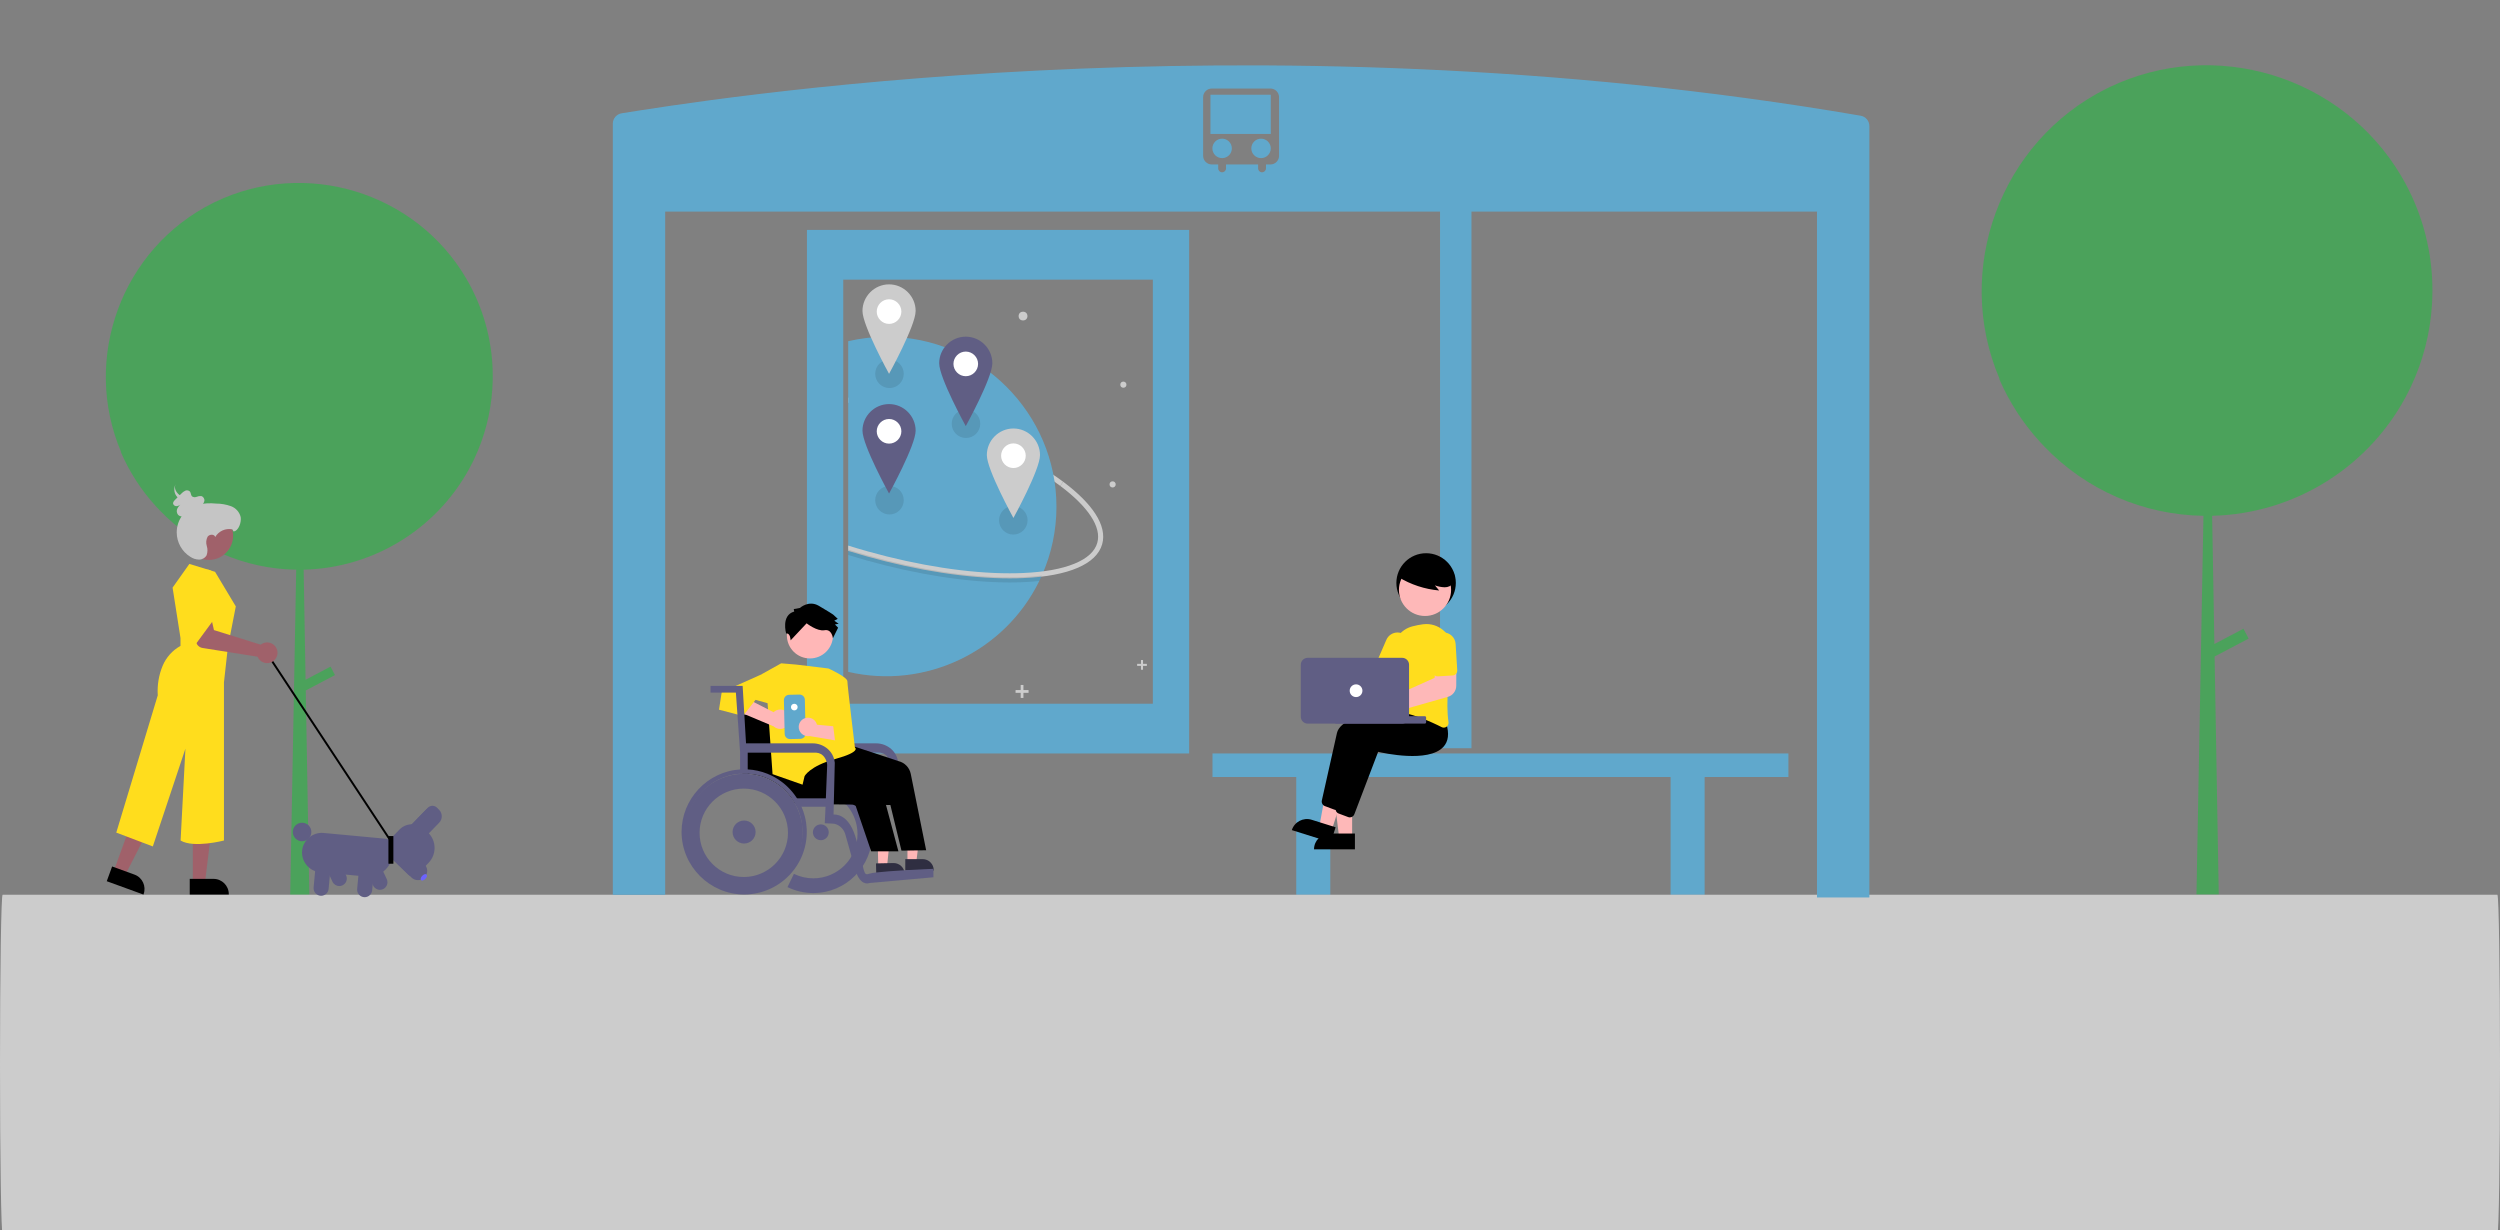 <?xml version="1.0" encoding="UTF-8" standalone="no"?>
<!DOCTYPE svg PUBLIC "-//W3C//DTD SVG 1.1//EN" "http://www.w3.org/Graphics/SVG/1.1/DTD/svg11.dtd">
<svg width="100%" height="100%" viewBox="0 0 955 470" version="1.1" xmlns="http://www.w3.org/2000/svg" xmlns:xlink="http://www.w3.org/1999/xlink" xml:space="preserve" xmlns:serif="http://www.serif.com/" style="fill-rule:evenodd;clip-rule:evenodd;stroke-linejoin:round;stroke-miterlimit:2;">
    <rect x="0" y="0" width="955" height="470" fill="#808080" stroke="none"/>
    <g transform="matrix(1,0,0,1,36.05,-1)">
        <g transform="matrix(0.444,0,0,0.444,41.143,-22.887)">
            <path d="M606.676,407.649C589.479,402.829 572.433,398.903 555.895,395.881L555.895,400.325C572.051,403.303 588.696,407.15 605.496,411.859C658.981,426.85 707.378,448.697 738.278,471.798L740.896,468.296C709.581,444.885 660.659,422.78 606.676,407.649Z" style="fill:rgb(204,204,204);fill-rule:nonzero;"/>
        </g>
        <g transform="matrix(0.444,0,0,0.444,41.143,-22.887)">
            <path d="M735.07,489.591C735.022,409.461 669.072,343.552 588.942,343.552C577.818,343.552 566.731,344.822 555.895,347.337L555.895,631.834C621.991,647.22 690.526,614.628 720.305,553.648C721.059,552.111 721.783,550.561 722.479,548.996C730.807,530.301 735.098,510.057 735.071,489.591L735.07,489.591Z" style="fill:rgb(96,168,204);fill-rule:nonzero;"/>
        </g>
        <g transform="matrix(0.444,0,0,0.444,146.764,59.983)">
            <circle cx="355.204" cy="129.05" r="1.673" style="fill:rgb(242,242,242);"/>
        </g>
        <g transform="matrix(0.444,0,0,0.444,146.764,59.983)">
            <circle cx="468.435" cy="139.091" r="3.79" style="fill:rgb(204,204,204);"/>
        </g>
        <g transform="matrix(0.444,0,0,0.444,146.764,59.983)">
            <circle cx="554.742" cy="198.111" r="2.64" style="fill:rgb(204,204,204);"/>
        </g>
        <g transform="matrix(0.444,0,0,0.444,146.764,59.983)">
            <circle cx="545.501" cy="283.919" r="2.64" style="fill:rgb(204,204,204);"/>
        </g>
        <g transform="matrix(0.444,0,0,0.444,146.764,59.983)">
            <path d="M473.192,460.867L468.78,460.867L468.78,456.458L466.415,456.458L466.415,460.867L462.006,460.867L462.006,463.233L466.415,463.233L466.415,467.643L468.78,467.643L468.78,463.233L473.192,463.233L473.192,460.867Z" style="fill:rgb(204,204,204);fill-rule:nonzero;"/>
        </g>
        <g transform="matrix(0.444,0,0,0.444,146.764,59.983)">
            <path d="M574.971,438.296L571.675,438.296L571.675,435L569.904,435L569.904,438.296L566.608,438.296L566.608,440.066L569.904,440.066L569.904,443.362L571.675,443.362L571.675,440.066L574.971,440.066L574.971,438.296Z" style="fill:rgb(204,204,204);fill-rule:nonzero;"/>
        </g>
        <g transform="matrix(0.444,0,0,0.444,146.764,59.983)">
            <circle cx="353.531" cy="188.744" r="12.271" style="fill-opacity:0.1;"/>
        </g>
        <g transform="matrix(0.444,0,0,0.444,146.764,59.983)">
            <circle cx="353.531" cy="297.513" r="12.271" style="fill-opacity:0.1;"/>
        </g>
        <g transform="matrix(0.444,0,0,0.444,146.764,59.983)">
            <circle cx="419.35" cy="231.694" r="12.271" style="fill-opacity:0.1;"/>
        </g>
        <g transform="matrix(0.444,0,0,0.444,146.764,59.983)">
            <circle cx="460.069" cy="314.804" r="12.271" style="fill-opacity:0.1;"/>
        </g>
        <g transform="matrix(0.444,0,0,0.444,41.143,-22.887)">
            <path d="M768.461,495.737C762.699,486.895 753.425,477.662 740.896,468.296L738.278,471.798C762.625,489.999 773.966,507.397 770.213,520.787C768.123,528.244 761.498,534.301 750.522,538.789C739.518,543.288 724.752,545.981 706.632,546.793C702.783,546.966 698.832,547.052 694.782,547.052C659.329,547.051 616.582,540.487 572.877,528.237C567.146,526.631 561.486,524.95 555.895,523.196L555.895,527.775C561.102,529.392 566.369,530.95 571.697,532.447C615.784,544.804 658.944,551.424 694.803,551.423C698.909,551.423 702.924,551.336 706.828,551.161C745.628,549.422 769.634,539.054 774.423,521.967C776.645,514.041 774.639,505.216 768.461,495.737Z" style="fill:rgb(204,204,204);fill-rule:nonzero;"/>
        </g>
        <g transform="matrix(0.444,0,0,0.444,41.143,-22.887)">
            <path d="M706.634,550.29C702.785,550.462 698.834,550.548 694.781,550.548C659.331,550.548 616.58,543.985 572.876,531.734C567.145,530.128 561.485,528.448 555.895,526.694L555.895,531.273C561.101,532.89 566.368,534.448 571.695,535.945C615.784,548.3 658.942,554.92 694.803,554.92C698.908,554.92 702.926,554.832 706.831,554.657C711.547,554.448 716.038,554.111 720.305,553.648C721.059,552.111 721.784,550.561 722.479,548.996C717.521,549.605 712.239,550.036 706.634,550.29Z" style="fill-opacity:0.1;fill-rule:nonzero;"/>
        </g>
        <g transform="matrix(0.444,0,0,0.444,146.764,59.983)">
            <circle cx="419.301" cy="180.5" r="16" style="fill:white;"/>
        </g>
        <g transform="matrix(0.444,0,0,0.444,41.143,-22.887)">
            <path d="M657.049,343.45C644.503,343.45 634.179,353.774 634.179,366.32C634.179,378.95 657.049,420.425 657.049,420.425C657.049,420.425 679.918,378.95 679.918,366.32C679.918,353.774 669.594,343.45 657.049,343.45ZM657.049,377.475C651.235,377.475 646.451,372.691 646.451,366.877C646.451,361.064 651.235,356.279 657.049,356.279C662.862,356.279 667.647,361.064 667.647,366.877C667.647,372.691 662.862,377.475 657.049,377.475Z" style="fill:rgb(96,94,132);fill-rule:nonzero;"/>
        </g>
        <g transform="matrix(0.444,0,0,0.444,146.764,59.983)">
            <circle cx="353.301" cy="238.5" r="16" style="fill:white;"/>
        </g>
        <g transform="matrix(0.444,0,0,0.444,41.143,-22.887)">
            <path d="M591.049,401.45C578.503,401.45 568.179,411.774 568.179,424.32C568.179,436.95 591.049,478.425 591.049,478.425C591.049,478.425 613.918,436.95 613.918,424.32C613.918,411.774 603.594,401.45 591.049,401.45ZM591.049,435.475C585.235,435.475 580.451,430.691 580.451,424.877C580.451,419.064 585.235,414.279 591.049,414.279C596.862,414.279 601.647,419.064 601.647,424.877C601.647,430.691 596.862,435.475 591.049,435.475Z" style="fill:rgb(96,94,132);fill-rule:nonzero;"/>
        </g>
        <g transform="matrix(0.444,0,0,0.444,146.764,59.983)">
            <circle cx="353.301" cy="135.5" r="16" style="fill:white;"/>
        </g>
        <g transform="matrix(0.444,0,0,0.444,41.143,-22.887)">
            <path d="M591.049,298.45C578.503,298.45 568.179,308.774 568.179,321.32C568.179,333.95 591.049,375.425 591.049,375.425C591.049,375.425 613.918,333.95 613.918,321.32C613.918,308.774 603.594,298.45 591.049,298.45ZM591.049,332.475C585.235,332.475 580.451,327.691 580.451,321.877C580.451,316.064 585.235,311.279 591.049,311.279C596.862,311.279 601.647,316.064 601.647,321.877C601.647,327.691 596.862,332.475 591.049,332.475Z" style="fill:rgb(204,204,204);fill-rule:nonzero;"/>
        </g>
        <g transform="matrix(0.444,0,0,0.444,146.764,59.983)">
            <circle cx="460.301" cy="259.5" r="16" style="fill:white;"/>
        </g>
        <g transform="matrix(0.444,0,0,0.444,41.143,-22.887)">
            <path d="M698.049,422.45C685.503,422.45 675.179,432.774 675.179,445.32C675.179,457.95 698.049,499.425 698.049,499.425C698.049,499.425 720.918,457.95 720.918,445.32C720.918,432.774 710.594,422.45 698.049,422.45ZM698.049,456.475C692.235,456.475 687.451,451.691 687.451,445.877C687.451,440.064 692.235,435.279 698.049,435.279C703.862,435.279 708.647,440.064 708.647,445.877C708.647,451.691 703.862,456.475 698.049,456.475Z" style="fill:rgb(204,204,204);fill-rule:nonzero;"/>
        </g>
    </g>
    <g transform="matrix(1,0,0,1,-122.5,-213.206)">
        <path d="M310.73,356.919C310.73,358.545 310.678,360.165 310.574,361.765C309.978,371.013 307.641,380.066 303.686,388.446C303.653,388.518 303.621,388.59 303.588,388.654C303.406,389.045 303.218,389.429 303.022,389.812C290.806,414.36 265.909,430.184 238.497,430.823L239.232,472.869L248.761,467.847L250.466,471.087L239.304,476.96L240.598,551.125L240.664,555.028L233.359,555.028L233.43,551.125L235.648,430.83C215.938,430.549 197.143,422.372 183.501,408.142C183.033,407.661 182.578,407.167 182.123,406.672C182.103,406.653 182.09,406.633 182.077,406.62C176.445,400.482 171.891,393.435 168.606,385.78C168.678,385.864 168.756,385.936 168.827,386.02C153.502,350.193 168.996,308.086 203.887,290.736C204.14,290.612 204.407,290.488 204.661,290.358C239.141,273.751 281.105,286.492 300.531,319.466C300.98,320.22 301.416,320.995 301.832,321.769C307.685,332.558 310.745,344.644 310.73,356.919Z" style="fill:rgb(75,162,91);fill-rule:nonzero;"/>
    </g>
    <g transform="matrix(1.165,0,0,1.165,567.188,-304.875)">
        <path d="M310.73,356.919C310.73,358.545 310.678,360.165 310.574,361.765C309.978,371.013 307.641,380.066 303.686,388.446C303.653,388.518 303.621,388.59 303.588,388.654C303.406,389.045 303.218,389.429 303.022,389.812C290.806,414.36 265.909,430.184 238.497,430.823L239.232,472.869L248.761,467.847L250.466,471.087L239.304,476.96L240.598,551.125L240.664,555.028L233.359,555.028L233.43,551.125L235.648,430.83C215.938,430.549 197.143,422.372 183.501,408.142C183.033,407.661 182.578,407.167 182.123,406.672C182.103,406.653 182.09,406.633 182.077,406.62C176.445,400.482 171.891,393.435 168.606,385.78C168.678,385.864 168.756,385.936 168.827,386.02C153.502,350.193 168.996,308.086 203.887,290.736C204.14,290.612 204.407,290.488 204.661,290.358C239.141,273.751 281.105,286.492 300.531,319.466C300.98,320.22 301.416,320.995 301.832,321.769C307.685,332.558 310.745,344.644 310.73,356.919Z" style="fill:rgb(75,162,91);fill-rule:nonzero;"/>
    </g>
    <g transform="matrix(1,0,0,1,19.073,0)">
        <path d="M444.098,287.822L444.098,296.822L476.098,296.822L476.098,341.822L489.098,341.822L489.098,296.822L619.098,296.822L619.098,341.822L632.098,341.822L632.098,296.822L664.098,296.822L664.098,287.822L444.098,287.822Z" style="fill:rgb(96,168,204);fill-rule:nonzero;"/>
    </g>
    <g transform="matrix(1,0,0,1,34.154,-9)">
        <path d="M420.098,96.822L274.098,96.822L274.098,296.822L420.098,296.822L420.098,96.822ZM406.228,115.822L287.968,115.822L287.968,277.822L406.228,277.822L406.228,115.822Z" style="fill:rgb(96,168,204);"/>
    </g>
    <g transform="matrix(1,0,0,1,0,-2)">
        <rect x="550.098" y="80.822" width="12" height="207" style="fill:rgb(96,168,204);"/>
    </g>
    <g transform="matrix(1,0,0,64.883,-122.5,-35670.1)">
        <path d="M1076.5,557.028L123.5,557.028C122.951,557.028 122.5,556.576 122.5,556.028C122.5,555.479 122.951,555.028 123.5,555.028L1076.5,555.028C1077.05,555.028 1077.5,555.479 1077.5,556.028C1077.5,556.576 1077.05,557.028 1076.5,557.028Z" style="fill:rgb(204,204,204);fill-rule:nonzero;"/>
    </g>
    <g transform="matrix(-0.355,0,0,0.355,585.951,137.625)">
        <path d="M674.09,540.015L664.596,540.014L660.08,503.396L674.091,503.397L674.09,540.015Z" style="fill:rgb(255,183,183);fill-rule:nonzero;"/>
    </g>
    <g transform="matrix(-0.355,0,0,0.355,621.481,79.887)">
        <path d="M774.089,699.42L764.219,699.41L757.819,699.41C757.817,699.41 757.816,699.41 757.814,699.41C751.278,699.41 745.899,704.789 745.899,711.325L745.899,711.72L776.509,711.72L776.509,699.42L774.089,699.42Z" style="fill:rgb(47,46,65);fill-rule:nonzero;"/>
    </g>
    <g transform="matrix(-0.355,0,0,0.355,585.951,137.625)">
        <path d="M705.525,544.579L696.033,544.384L692.266,507.682L706.275,507.969L705.525,544.579Z" style="fill:rgb(255,183,183);fill-rule:nonzero;"/>
    </g>
    <g transform="matrix(-0.355,0,0,0.355,621.481,79.887)">
        <path d="M805.589,703.98L795.709,703.78L789.319,703.65C789.23,703.648 789.141,703.647 789.052,703.647C782.614,703.647 777.285,708.873 777.159,715.31L777.149,715.7L807.759,716.33L807.809,713.8L808.009,704.03L805.589,703.98Z" style="fill:rgb(47,46,65);fill-rule:nonzero;"/>
    </g>
    <g transform="matrix(0.835,-0.551,0.551,0.835,-356.086,5.842)">
        <rect x="247.589" y="455.459" width="0.755" height="86.067"/>
    </g>
    <g transform="matrix(1,0,0,1,0,2)">
        <path d="M73.66,335.241L78.286,335.241L80.487,317.396L73.659,317.396L73.66,335.241Z" style="fill:rgb(160,97,106);fill-rule:nonzero;"/>
    </g>
    <g transform="matrix(1.02,0,0,1.02,4.784,-1.771)">
        <path d="M290.225,333.962C293.238,335.432 296.547,336.196 299.9,336.196C312.082,336.196 321.973,326.306 321.973,314.124C321.973,306.65 318.19,299.683 311.922,295.613L308.916,300.241C313.618,303.294 316.454,308.518 316.454,314.124C316.454,323.26 309.037,330.678 299.9,330.678C297.386,330.678 294.904,330.105 292.643,329.003L290.225,333.962Z" style="fill:rgb(96,94,132);"/>
    </g>
    <g transform="matrix(1,0,0,1,-122.5,-213.206)">
        <path d="M194.98,548.936L204.091,548.936C207.276,548.936 209.897,551.557 209.898,554.742L209.898,554.931L194.98,554.931L194.98,548.936Z" style="fill-rule:nonzero;"/>
    </g>
    <g transform="matrix(1,0,0,1,0,2)">
        <path d="M43.424,330.813L47.772,332.395L55.943,316.38L49.527,314.044L43.424,330.813Z" style="fill:rgb(160,97,106);fill-rule:nonzero;"/>
    </g>
    <g transform="matrix(1,0,0,1,-122.5,-213.206)">
        <path d="M165.332,544.196L173.893,547.312L173.894,547.312C176.887,548.402 178.453,551.761 177.364,554.754L177.299,554.931L163.282,549.829L165.332,544.196Z" style="fill-rule:nonzero;"/>
    </g>
    <g transform="matrix(1,0,0,1,-122.5,-213.206)">
        <path d="M194.841,428.621L204.652,431.64L212.577,444.848L209.558,460.32L208.049,473.905L208.049,534.282C208.049,534.282 196.437,537.301 191.488,534.282L193.332,499.188L180.879,536.546L166.916,531.263L182.766,478.81C182.511,474.932 183.16,471.046 184.662,467.461C186.021,464.269 188.41,461.622 191.445,459.942L191.445,456.923L188.426,437.678L194.841,428.621Z" style="fill:rgb(255,221,29);fill-rule:nonzero;"/>
    </g>
    <g transform="matrix(1,0,0,1,0,2)">
        <circle cx="79.778" cy="202.623" r="9.268" style="fill:rgb(160,97,106);"/>
    </g>
    <g transform="matrix(1,0,0,1,-122.5,-213.206)">
        <path d="M211.225,415.413C208.66,414.901 206.036,416.082 204.717,418.341C204.399,417.168 202.507,417.229 201.807,418.222C201.236,419.309 201.122,420.58 201.489,421.751C201.857,422.918 201.834,424.173 201.422,425.325C200.824,426.354 199.716,426.984 198.526,426.972C197.353,426.944 196.212,426.581 195.238,425.926C191.99,423.927 190.006,420.377 190.006,416.564C190.006,411.679 193.263,407.352 197.958,406.001C200.285,405.463 202.686,405.32 205.06,405.576C207,405.579 208.925,405.916 210.75,406.572C212.596,407.257 213.984,408.82 214.445,410.734C214.774,412.641 213.658,416.057 211.73,416.225" style="fill:rgb(197,197,197);fill-rule:nonzero;"/>
    </g>
    <g transform="matrix(1,0,0,1,-122.5,-213.206)">
        <path d="M196.616,407.304C197.457,407.164 198.272,406.903 199.038,406.529C199.803,406.152 200.362,405.452 200.562,404.623C200.722,403.78 200.211,402.943 199.388,402.7C198.777,402.649 198.163,402.751 197.601,402.996C197.033,403.239 196.378,403.175 195.867,402.828C195.368,402.36 195.488,401.515 195.061,400.984C194.594,400.513 193.879,400.381 193.274,400.653C192.682,400.928 192.154,401.323 191.723,401.813L189.439,404.075C188.995,404.515 188.514,405.062 188.627,405.662C188.842,406.298 189.506,406.677 190.163,406.538C190.808,406.389 191.408,406.083 191.908,405.648C191.192,406.094 190.615,406.733 190.243,407.49C189.881,408.25 189.976,409.152 190.489,409.82C191.304,410.76 192.851,410.631 194.038,410.162C195.607,409.541 196.965,408.484 197.953,407.115" style="fill:rgb(197,197,197);fill-rule:nonzero;"/>
    </g>
    <g transform="matrix(1,0,0,1,-122.5,-213.206)">
        <path d="M196.635,404.56C194.623,404.197 192.711,403.411 191.024,402.254C189.571,401.112 188.848,399.436 189.672,398.028C188.824,399.485 188.908,401.312 189.888,402.685C191.14,404.298 192.942,405.397 194.949,405.774C195.372,405.906 195.826,405.904 196.249,405.771C196.626,405.603 196.638,405.109 196.199,405.045" style="fill:rgb(197,197,197);fill-rule:nonzero;"/>
    </g>
    <g transform="matrix(1,0,0,1,-122.5,-213.206)">
        <path d="M222.61,459.12C222.429,459.224 222.257,459.342 222.094,459.474L204.229,453.901L203.224,449.467L196.334,450.108L197.35,458.131C197.518,459.458 198.55,460.523 199.871,460.733L220.898,464.076C221.508,465.558 222.959,466.529 224.561,466.529C226.734,466.529 228.522,464.741 228.522,462.568C228.522,460.395 226.734,458.607 224.561,458.607C223.877,458.607 223.205,458.784 222.61,459.12L222.61,459.12Z" style="fill:rgb(160,97,106);fill-rule:nonzero;"/>
    </g>
    <g transform="matrix(1,0,0,1,-122.5,-213.206)">
        <path d="M195.596,435.037C195.596,435.037 197.21,430.424 202.063,430.844C206.917,431.263 204.275,449.754 204.275,449.754L194.841,462.584L195.596,435.037Z" style="fill:rgb(255,221,29);fill-rule:nonzero;"/>
    </g>
    <g transform="matrix(1,0,0,1,-122.5,-213.206)">
        <path d="M249.504,550.019L246.129,542.798L251.344,540.362L254.719,547.582L254.719,547.582C254.897,547.964 254.989,548.38 254.989,548.801C254.989,550.38 253.69,551.679 252.111,551.679C250.995,551.679 249.976,551.03 249.504,550.019L249.504,550.019Z" style="fill:rgb(96,94,132);fill-rule:nonzero;"/>
    </g>
    <g transform="matrix(1,0,0,1,0,2)">
        <circle cx="115.393" cy="315.819" r="3.542" style="fill:rgb(96,94,132);"/>
    </g>
    <g transform="matrix(1,0,0,1,-122.5,-213.206)">
        <path d="M265.022,551.462L261.648,544.241L266.863,541.804L270.237,549.025C270.415,549.406 270.508,549.822 270.508,550.243C270.508,551.822 269.208,553.122 267.63,553.122C266.514,553.122 265.494,552.473 265.022,551.462L265.022,551.462Z" style="fill:rgb(96,94,132);fill-rule:nonzero;"/>
    </g>
    <g transform="matrix(1,0,0,1,-122.5,-213.206)">
        <path d="M237.903,538.193C238.29,534.084 241.984,531.018 246.095,531.395L269.821,533.601C271.558,533.765 272.854,535.326 272.694,537.063L272.443,539.763C271.973,544.765 267.476,548.497 262.473,548.038L244.701,546.385C240.592,545.999 237.525,542.304 237.903,538.193Z" style="fill:rgb(96,94,132);fill-rule:nonzero;"/>
    </g>
    <g transform="matrix(1,0,0,1,-122.5,-211.206)">
        <path d="M242.302,550.24L243.039,542.304L248.771,542.837L248.033,550.773C247.895,552.245 246.645,553.383 245.168,553.383C243.589,553.383 242.289,552.084 242.289,550.505C242.289,550.417 242.293,550.328 242.302,550.24L242.302,550.24Z" style="fill:rgb(96,94,132);fill-rule:nonzero;"/>
    </g>
    <g transform="matrix(1,0,0,1,-122.5,-212.206)">
        <path d="M258.933,551.787L259.671,543.851L265.402,544.384L264.664,552.32C264.528,553.792 263.277,554.931 261.799,554.931C260.22,554.931 258.921,553.632 258.921,552.053C258.921,551.964 258.925,551.875 258.933,551.787L258.933,551.787Z" style="fill:rgb(96,94,132);fill-rule:nonzero;"/>
    </g>
    <g transform="matrix(1,0,0,1,-122.5,-213.206)">
        <path d="M285.171,522.557C285.838,521.868 286.757,521.479 287.716,521.479C289.659,521.479 291.258,523.078 291.258,525.021C291.258,525.94 290.9,526.825 290.261,527.485L283.792,534.165L278.702,529.236L285.171,522.557Z" style="fill:rgb(96,94,132);fill-rule:nonzero;"/>
    </g>
    <g transform="matrix(1,0,0,1,-122.5,-213.206)">
        <path d="M269.883,535.479L275.066,530.127C277.671,527.443 282.022,527.373 284.713,529.973L286.056,531.273C289.256,534.38 289.339,539.567 286.24,542.775L281.97,547.184C280.995,548.189 279.366,548.215 278.359,547.242L269.941,539.09C268.936,538.115 268.91,536.486 269.883,535.479Z" style="fill:rgb(96,94,132);fill-rule:nonzero;"/>
    </g>
    <g transform="matrix(1,0,0,1,-122.5,-213.206)">
        <path d="M285.941,521.761C286.4,521.286 287.033,521.018 287.693,521.018C289.029,521.018 290.128,522.117 290.128,523.453C290.128,524.087 289.881,524.695 289.44,525.15L282.201,532.625L278.702,529.236L285.941,521.761Z" style="fill:rgb(96,94,132);fill-rule:nonzero;"/>
    </g>
    <g transform="matrix(1,0,0,1,-122.5,-213.206)">
        <path d="M275.392,534.4L284.616,543.333C285.307,544 285.697,544.92 285.697,545.881C285.697,547.824 284.098,549.423 282.155,549.423C281.234,549.423 280.348,549.064 279.687,548.422L270.463,539.489L275.392,534.4Z" style="fill:rgb(96,94,132);fill-rule:nonzero;"/>
    </g>
    <g transform="matrix(-0.355,0,0,0.355,621.481,79.887)">
        <path d="M954.259,543.94L954.239,544.43L952.019,602.8L951.839,607.44C951.189,607.42 950.539,607.41 949.879,607.41C948.599,607.41 947.329,607.45 946.069,607.53C939.892,607.888 933.804,609.172 928.009,611.34C926.509,611.9 925.029,612.52 923.589,613.19C921.325,614.242 919.128,615.43 917.009,616.75C915.629,617.59 914.279,618.49 912.979,619.44C907.445,623.481 902.606,628.396 898.649,633.99C897.262,635.937 895.997,637.968 894.859,640.07L889.569,640.12L853.449,640.52L832.479,640.76L832.469,640.76L817.689,640.92L812.529,640.98L812.159,640.98L807.449,641.03L797.279,641.15L792.549,641.2L785.989,641.27L790.079,602.61L825.749,604.58L832.069,604.93L833.729,605.02L849.289,605.88L852.629,606.06L860.889,606.52L863.659,606.67L877.089,607.41L877.299,605.92L877.699,603.04L877.939,601.31L879.229,592L879.639,589.08L880.219,584.89L880.219,584.86L880.269,584.48L881.609,574.84L882.699,567.05L883.709,559.8L883.709,559.77L885.319,548.12L885.589,546.21L888.769,546.1L901.129,545.7L906.589,545.52L923.759,544.95L947.709,544.16L947.719,544.16L949.699,544.09L950.169,544.07L950.179,544.07L954.259,543.94Z" style="fill-rule:nonzero;"/>
    </g>
    <g transform="matrix(0.696,-0.718,0.718,0.696,-429.625,157.956)">
        <ellipse cx="284.502" cy="548.065" rx="1.494" ry="0.83" style="fill:rgb(108,99,255);"/>
    </g>
    <g transform="matrix(-1,7.65714e-16,-7.65714e-16,-1,421.145,862.528)">
        <rect x="270.879" y="532.584" width="1.887" height="10.566"/>
    </g>
    <circle id="b5f5a243-7ec0-4aa5-af63-619d7183123d" cx="544.771" cy="222.683" r="11.354"/>
    <g id="bfd056de-2da6-442b-8559-76946851dcfc-2764" transform="matrix(1,0,0,1,-122.5,-215.206)">
        <path d="M639.015,535.036L634.043,535.036L631.677,515.861L639.015,515.861L639.015,535.036Z" style="fill:rgb(254,184,184);fill-rule:nonzero;"/>
    </g>
    <g id="ec5c89d6-7456-480f-bdf1-a0bad78c9eb7-2765" transform="matrix(1,0,0,1,-122.5,-215.206)">
        <path d="M630.493,533.615L640.081,533.615L640.081,539.652L624.456,539.652C624.456,539.652 624.456,539.652 624.456,539.652C624.456,536.34 627.181,533.615 630.493,533.615C630.493,533.615 630.493,533.615 630.493,533.615L630.493,533.615Z" style="fill-rule:nonzero;"/>
    </g>
    <g id="bf4e7101-939b-44b8-bb7c-85bfb7314e2a-2766" transform="matrix(1,0,0,1,-122.5,-215.206)">
        <path d="M631.255,532.261L626.512,530.773L629.996,511.768L636.996,513.965L631.255,532.261Z" style="fill:rgb(254,184,184);fill-rule:nonzero;"/>
    </g>
    <g id="a770a97b-ffd0-44b1-a0da-0204f7c14580-2767" transform="matrix(1,0,0,1,-122.5,-215.206)">
        <path d="M623.546,528.355L632.694,531.226L630.886,536.986L615.979,532.307C616.97,529.147 620.386,527.363 623.546,528.355L623.546,528.355Z" style="fill-rule:nonzero;"/>
    </g>
    <g id="e2b228a4-f91e-4cea-a5f0-96b2874a5489-2768" transform="matrix(1,0,0,1,-122.5,-215.206)">
        <path d="M632.872,524.61C632.655,524.609 632.44,524.57 632.236,524.494L628.578,523.123C627.733,522.803 627.244,521.903 627.436,521.021C628.357,516.88 631.496,502.785 633.214,495.224C635.252,486.256 664.982,484.59 666.247,484.523L666.351,484.518L669.695,488.719C670.904,492.603 670.521,495.633 668.557,497.725C662.826,503.826 645.716,500.04 643.676,499.561L634.582,523.435C634.311,524.141 633.629,524.609 632.873,524.61L632.872,524.61Z" style="fill-rule:nonzero;"/>
    </g>
    <g id="b6a8a1b6-6fdc-4273-8109-8d865cbf60a0-2769" transform="matrix(1,0,0,1,-122.5,-215.206)">
        <path d="M638.144,527.448C637.927,527.448 637.711,527.409 637.508,527.333L633.85,525.961C633.005,525.641 632.517,524.742 632.709,523.859C633.63,519.719 636.768,505.623 638.487,498.063C640.525,489.095 670.255,487.428 671.52,487.362L671.624,487.356L674.967,491.559C676.175,495.443 675.792,498.473 673.829,500.564C668.098,506.664 650.987,502.88 648.947,502.4L639.852,526.273C639.581,526.979 638.9,527.448 638.144,527.448L638.144,527.448Z" style="fill-rule:nonzero;"/>
    </g>
    <g id="abb1d62d-bd50-4509-bcd3-a2fd135bcb14-2770" transform="matrix(1,0,0,1,-122.5,-215.206)">
        <path d="M627.562,469.046C627.697,469.226 627.816,469.416 627.921,469.615L647.921,471.722L650.8,467.774L657.325,471.34L651.671,480.919L627.142,474.665C626.348,475.44 625.281,475.874 624.171,475.874C621.836,475.874 619.915,473.952 619.915,471.617C619.915,469.282 621.836,467.361 624.171,467.361C625.502,467.361 626.759,467.985 627.563,469.046L627.562,469.046Z" style="fill:rgb(254,184,184);fill-rule:nonzero;"/>
    </g>
    <g transform="matrix(-0.355,0,0,0.355,585.951,137.625)">
        <circle cx="849.879" cy="507.63" r="12.39" style="fill:rgb(96,94,132);"/>
    </g>
    <g transform="matrix(-0.355,0,0,0.355,585.951,137.625)">
        <circle cx="767.317" cy="507.918" r="8.518" style="fill:rgb(96,94,132);"/>
    </g>
    <g id="a3dfd808-464f-4ea5-890a-684a1daa70a0-2771" transform="matrix(1,0,0,1,-122.5,-215.206)">
        <path d="M674.039,493.167C673.75,493.166 673.465,493.097 673.208,492.965C669.208,490.931 661.421,487.41 654.2,486.673C653.7,486.624 653.244,486.366 652.944,485.963C652.639,485.556 652.516,485.04 652.606,484.54C653.258,480.932 654.753,471.747 654.56,464.385C654.444,459.74 657.589,455.599 662.095,454.464C663.417,454.115 664.759,453.85 666.114,453.671C666.533,453.618 666.955,453.591 667.377,453.591C672.893,453.591 677.432,458.13 677.432,463.646C677.432,464.212 677.384,464.777 677.289,465.334C676.001,472.963 674.703,483.619 675.831,491.057C675.937,491.735 675.651,492.419 675.094,492.82C674.788,493.044 674.418,493.166 674.039,493.167Z" style="fill:rgb(255,221,29);fill-rule:nonzero;"/>
    </g>
    <g id="abb0e9b5-7e81-4377-a722-9178486e9ed6-2772" transform="matrix(1,0,0,1,-122.5,-215.206)">
        <path d="M654.93,473.763C654.681,473.762 654.435,473.711 654.206,473.612L648.996,471.357C648.078,470.958 647.65,469.876 648.046,468.957L652.074,459.654C652.803,457.934 654.498,456.812 656.366,456.812C658.925,456.812 661.03,458.917 661.03,461.476C661.03,462.101 660.904,462.721 660.659,463.297L660.633,463.359L656.605,472.662C656.316,473.328 655.657,473.762 654.93,473.763Z" style="fill:rgb(255,221,29);fill-rule:nonzero;"/>
    </g>
    <circle id="f87915bc-fdb7-4958-b776-025778be7e60" cx="544.356" cy="225.341" r="9.96" style="fill:rgb(254,184,184);"/>
    <g id="a24b846e-9bc9-48d1-9d5c-1af3f104e020-2773" transform="matrix(1,0,0,1,-122.5,-215.206)">
        <path d="M656.717,435.652C661.435,438.532 666.754,440.285 672.259,440.773L670.621,438.81C671.813,439.251 673.069,439.501 674.339,439.549C675.629,439.586 676.862,439.009 677.659,437.995C678.31,436.942 678.405,435.633 677.913,434.497C677.414,433.379 676.636,432.407 675.656,431.674C672.128,428.883 667.424,428.043 663.148,429.439C661.703,429.871 660.408,430.701 659.412,431.835C658.468,433 656.65,434.038 657.134,435.457L656.717,435.652Z" style="fill-rule:nonzero;"/>
    </g>
    <g id="ac69e809-b7b0-4e45-b9ac-f485f05eb90a-2775" transform="matrix(1,0,0,1,-122.5,-215.206)">
        <path d="M650.112,490.609C647.666,490.606 645.655,488.592 645.655,486.146C645.655,483.698 647.669,481.684 650.117,481.684C650.706,481.684 651.288,481.8 651.832,482.026C652.015,482.104 652.193,482.194 652.364,482.296L670.506,474.151L671.016,469.231L678.837,469.022L678.785,477.213C678.766,479.157 677.464,480.869 675.597,481.408L654.381,487.446C654.34,487.586 654.292,487.724 654.236,487.859C653.542,489.518 651.912,490.605 650.114,490.608L650.112,490.609Z" style="fill:rgb(254,184,184);fill-rule:nonzero;"/>
    </g>
    <g id="eac1e091-af37-4e66-ab7e-0c0f9620e69d-2776" transform="matrix(1,0,0,1,-122.5,-215.206)">
        <path d="M678.174,473.035C677.952,473.148 677.709,473.214 677.46,473.229L671.794,473.577C670.795,473.637 669.923,472.866 669.86,471.868L669.238,461.749C669.233,461.654 669.23,461.558 669.23,461.463C669.23,458.904 671.335,456.799 673.893,456.799C676.343,456.799 678.397,458.731 678.548,461.176L679.17,471.295C679.214,472.02 678.822,472.706 678.175,473.035L678.174,473.035Z" style="fill:rgb(255,221,29);fill-rule:nonzero;"/>
    </g>
    <path id="aaf37162-85a6-4aeb-ad6c-7b65db57bcd9" d="M544.778,274.101C544.778,273.817 544.548,273.587 544.264,273.587L510.419,273.587C510.135,273.587 509.905,273.817 509.905,274.101L509.905,275.911C509.905,276.195 510.135,276.425 510.419,276.425L544.264,276.425C544.548,276.425 544.778,276.195 544.778,275.911L544.778,274.101Z" style="fill:rgb(96,94,132);"/>
    <g id="b0095227-7b0f-4524-ba57-3fd24cc57e5d-2777" transform="matrix(1,0,0,1,-122.5,-215.206)">
        <path d="M619.4,488.996L619.4,469.126C619.402,467.681 620.59,466.492 622.036,466.49L658.126,466.49C659.571,466.492 660.76,467.681 660.761,469.126L660.761,488.996C660.76,490.441 659.571,491.63 658.126,491.632L622.036,491.632C620.59,491.63 619.402,490.441 619.4,488.996Z" style="fill:rgb(96,94,132);fill-rule:nonzero;"/>
    </g>
    <circle id="b65e7bed-5fd5-4636-a2b0-cb2c766c5a18" cx="518.015" cy="263.856" r="2.433" style="fill:white;"/>
    <path d="M237.471,43.277C235.535,43.582 234.095,45.268 234.098,47.228L234.098,341.822L254.098,341.822L254.098,80.822L694.098,80.822L694.098,342.822L714.098,342.822L714.098,48.155C714.108,46.227 712.718,44.555 710.821,44.212C476.098,3.822 265.572,38.86 237.471,43.277ZM485.314,33.822L462.883,33.822C461.082,33.824 459.6,35.305 459.598,37.106L459.598,59.537C459.6,61.338 461.082,62.82 462.883,62.822L465.348,62.822L465.348,64.322C465.348,65.144 466.026,65.822 466.848,65.822C467.671,65.822 468.348,65.144 468.348,64.322L468.348,62.822L480.598,62.822L480.598,64.322C480.598,65.144 481.276,65.822 482.098,65.822C482.921,65.822 483.598,65.144 483.598,64.322L483.598,62.822L485.314,62.822C487.115,62.82 488.596,61.338 488.598,59.537L488.598,37.106C488.596,35.305 487.115,33.824 485.314,33.822ZM466.848,52.969C468.9,52.969 470.566,54.635 470.566,56.687C470.566,58.739 468.9,60.405 466.848,60.405C464.796,60.405 463.13,58.739 463.13,56.687C463.13,54.635 464.796,52.969 466.848,52.969ZM481.72,52.969C483.772,52.969 485.438,54.635 485.438,56.687C485.438,58.739 483.772,60.405 481.72,60.405C479.668,60.405 478.002,58.739 478.002,56.687C478.002,54.635 479.668,52.969 481.72,52.969ZM485.438,36.183L462.387,36.183L462.387,51.165L485.438,51.165L485.438,36.183Z" style="fill:rgb(96,168,204);"/>
    <g transform="matrix(-0.355,0,0,0.355,621.481,79.887)">
        <path d="M883.311,512.984L879.671,574.84L808.198,574.84C801.998,574.781 795.996,577.051 791.386,581.198C787.248,584.977 784.674,590.174 784.177,595.756L792.331,598.66C792.318,597.723 792.414,596.787 792.618,595.872C793.183,593.417 794.747,588.949 798.952,586.44C800.8,585.39 802.897,584.855 805.023,584.892L886.037,584.892L890.59,520.31L917.871,520.31L917.871,512.984L883.311,512.984Z" style="fill:rgb(96,94,132);fill-rule:nonzero;"/>
    </g>
    <g transform="matrix(-0.355,0,0,0.355,621.481,79.887)">
        <path d="M924.959,607.55C923.449,608.14 921.959,608.8 920.499,609.51C917.942,610.757 915.466,612.167 913.089,613.73C911.709,614.62 910.369,615.567 909.069,616.57C902.749,621.393 897.327,627.289 893.049,633.99L898.649,633.99C902.606,628.396 907.445,623.481 912.979,619.44C914.279,618.49 915.629,617.59 917.009,616.75C919.128,615.43 921.325,614.241 923.589,613.19C925.029,612.52 926.509,611.9 928.009,611.34C933.804,609.172 939.892,607.888 946.069,607.53L946.069,602.87C938.825,603.271 931.694,604.852 924.959,607.55ZM888.189,643.08L893.299,643.08C893.789,642.06 894.309,641.05 894.859,640.07L889.569,640.12C889.079,641.09 888.619,642.08 888.189,643.08ZM954.259,602.91C953.519,602.85 952.769,602.82 952.019,602.8C951.309,602.77 950.599,602.76 949.879,602.76C948.599,602.76 947.329,602.8 946.069,602.87C938.825,603.271 931.694,604.852 924.959,607.55C923.449,608.14 921.959,608.8 920.499,609.51C917.942,610.757 915.466,612.167 913.089,613.73C911.709,614.62 910.369,615.567 909.069,616.57C900.862,622.834 894.193,630.889 889.569,640.12C889.079,641.09 888.619,642.08 888.189,643.08C886.707,646.427 885.51,649.892 884.609,653.44C884.014,655.739 883.546,658.069 883.209,660.42C882.909,662.48 882.705,664.563 882.599,666.67C882.539,667.82 882.509,668.97 882.509,670.13C882.51,672.683 882.654,675.233 882.939,677.77C884.286,689.578 888.745,700.82 895.859,710.34C896.829,711.64 897.849,712.91 898.909,714.13C911.696,728.945 930.326,737.475 949.896,737.475C986.845,737.475 1017.25,707.07 1017.25,670.122C1017.25,634.817 989.49,605.197 954.259,602.91L954.259,602.91ZM949.879,732.85C932.152,732.859 915.232,725.332 903.369,712.16C902.289,710.98 901.263,709.753 900.289,708.48C892.227,698.112 887.644,685.456 887.199,672.33C887.169,671.6 887.159,670.87 887.159,670.13C887.149,660.767 889.248,651.521 893.299,643.08C893.789,642.06 894.309,641.05 894.859,640.07C895.997,637.968 897.262,635.937 898.649,633.99C902.606,628.396 907.446,623.481 912.979,619.44C914.279,618.49 915.629,617.59 917.009,616.75C919.128,615.43 921.325,614.241 923.589,613.19C925.029,612.52 926.509,611.9 928.009,611.34C933.804,609.172 939.892,607.888 946.069,607.53C947.329,607.45 948.599,607.41 949.879,607.41C950.539,607.41 951.189,607.42 951.839,607.44C952.649,607.47 953.459,607.51 954.259,607.56C986.941,609.843 1012.61,637.367 1012.61,670.129C1012.61,704.537 984.297,732.85 949.889,732.85C949.886,732.85 949.882,732.85 949.879,732.85ZM887.199,672.33C887.169,671.6 887.159,670.87 887.159,670.13C887.149,660.767 889.248,651.521 893.299,643.08L888.189,643.08C886.707,646.427 885.51,649.892 884.609,653.44C884.762,654.089 884.839,654.753 884.839,655.42C884.84,657.217 884.269,658.969 883.209,660.42C882.909,662.48 882.705,664.563 882.599,666.67C882.539,667.82 882.509,668.97 882.509,670.13C882.51,672.683 882.654,675.233 882.939,677.77C884.286,689.578 888.745,700.82 895.859,710.34C897.369,709.78 898.839,709.16 900.289,708.48C892.227,698.112 887.644,685.456 887.199,672.33L887.199,672.33Z" style="fill:rgb(96,94,132);fill-rule:nonzero;"/>
    </g>
    <g transform="matrix(-0.355,0,0,0.355,585.951,137.625)">
        <circle cx="811.389" cy="412.155" r="1.053" style="fill-opacity:0.1;"/>
    </g>
    <g transform="matrix(-0.355,0,0,0.355,585.951,137.625)">
        <circle cx="807.812" cy="429.601" r="1.053" style="fill-opacity:0.1;"/>
    </g>
    <g transform="matrix(-0.355,0,0,0.355,621.481,79.887)">
        <path d="M838.59,575.905L783.743,593.996C777.103,595.632 771.982,600.977 770.63,607.68L754.06,689.878L780.621,690.293L797.409,621.212L833.655,606.383L805.882,622.456C803.375,624.444 801.435,627.057 800.256,630.032L783.912,691.038L813.206,691.038L829.855,642.253L902.111,601.066L838.59,575.905Z" style="fill-rule:nonzero;"/>
    </g>
    <g transform="matrix(-0.355,0,0,0.355,621.481,79.887)">
        <path d="M893.918,490.088L859.196,494.302C859.196,494.302 838.813,503.444 838.813,508.09C838.813,512.737 830.701,579.335 830.701,579.335C830.701,579.335 823.483,583.789 851.669,591.627C879.854,599.465 884.912,610.286 884.912,610.286L887.057,619.327L919.347,607.983L924.768,530.547L930.954,500.394L910.055,488.731L893.918,490.088Z" style="fill:rgb(255,221,29);fill-rule:nonzero;"/>
    </g>
    <g transform="matrix(-0.355,0,0,0.355,585.951,137.625)">
        <circle cx="779.022" cy="296.02" r="24.822" style="fill:rgb(255,183,183);"/>
    </g>
    <g transform="matrix(-0.355,0,0,0.355,621.481,79.887)">
        <path d="M896.036,433.038L896.529,430.379L889.882,429.145C889.882,429.145 880.479,420.523 869.692,426.773C858.905,433.022 854.176,436.271 854.176,436.271L849.2,440.848L852.942,442.918L848.213,446.166L852.202,446.907L848.802,450.402L854.404,461.756C854.404,461.756 855.45,451.636 863.427,453.116C871.404,454.597 882.685,445.688 882.685,445.688L899.913,464.015C899.913,464.015 900.057,455.828 904.714,456.673C904.714,456.673 910.414,437.082 896.036,433.038Z" style="fill-rule:nonzero;"/>
    </g>
    <g transform="matrix(-0.355,0,0,0.355,621.481,79.887)">
        <path d="M902.413,543.061C904.337,540.179 907.581,538.444 911.046,538.444C913.725,538.444 916.304,539.482 918.236,541.338L951.098,524.58L948.967,543.63L918.087,556.623C916.165,558.376 913.656,559.349 911.055,559.349C905.329,559.349 900.618,554.637 900.618,548.912C900.618,546.826 901.243,544.788 902.413,543.061L902.413,543.061Z" style="fill:rgb(255,183,183);fill-rule:nonzero;"/>
    </g>
    <g transform="matrix(-0.355,0,0,0.355,585.951,137.625)">
        <path d="M822.893,339.351L830.954,337.894L873.964,357.13L876.891,375.98L851.096,382.76L837.599,365.402L817.844,370.884L806.183,353.334L822.893,339.351Z" style="fill:rgb(255,221,29);fill-rule:nonzero;"/>
    </g>
    <g transform="matrix(-0.008,-0.355,-0.355,0.008,504.408,587.297)">
        <path d="M919.138,539.922C919.138,536.77 916.579,534.21 913.426,534.21L877.196,534.21C874.044,534.21 871.485,536.77 871.485,539.922L871.485,551.048C871.485,554.2 874.044,556.759 877.196,556.759L913.426,556.759C916.579,556.759 919.138,554.2 919.138,551.048L919.138,539.922Z" style="fill:rgb(96,168,204);"/>
    </g>
    <g transform="matrix(-0.355,0,0,0.355,585.951,137.625)">
        <circle cx="795.857" cy="373.192" r="3.545" style="fill:white;"/>
    </g>
    <g transform="matrix(-0.355,0,0,0.355,621.481,79.887)">
        <path d="M885.195,548.06C883.936,547.504 882.575,547.218 881.199,547.218C876.647,547.218 872.654,550.355 871.577,554.777L836.543,558.12L848.016,572.362L879.525,567.004C880.09,567.103 880.663,567.152 881.236,567.152C886.698,567.152 891.193,562.658 891.193,557.196C891.193,553.235 888.83,549.635 885.195,548.06Z" style="fill:rgb(255,183,183);fill-rule:nonzero;"/>
    </g>
    <g transform="matrix(-0.355,0,0,0.355,585.951,137.625)">
        <path d="M749.578,352.222L747.743,386.324L754.627,388.501L751.669,412.274L733.993,414.945L741.37,353.398L749.578,352.222Z" style="fill:rgb(255,221,29);fill-rule:nonzero;"/>
    </g>
    <g transform="matrix(-0.355,0,0,0.355,621.481,79.887)">
        <path d="M951.529,512.98L950.839,524.71L950.569,529.29L950.569,529.35L949.729,543.5L949.699,544.09L947.889,574.84L876.159,574.84C870.044,574.841 864.142,577.108 859.599,581.2C858.851,581.883 858.15,582.614 857.499,583.39C857.094,583.87 856.713,584.371 856.359,584.89C855.902,585.529 855.481,586.193 855.099,586.88C854.202,588.5 853.513,590.227 853.049,592.02C852.999,592.164 852.958,592.311 852.929,592.46C852.66,593.544 852.476,594.647 852.379,595.76L852.599,604.67L852.629,606.06L852.709,609.54L853.169,628.96L853.449,640.52L853.709,651.41C847.139,651.25 835.849,654.73 829.319,678.05C827.879,683.19 826.719,687.68 825.759,691.59C825.269,693.58 824.826,695.423 824.429,697.12C823.759,700.02 823.209,702.51 822.729,704.64C822.199,707.04 821.759,708.97 821.349,710.52C819.919,715.78 818.779,716.45 815.169,715.09C812.761,714.431 810.297,714 807.809,713.8C800.399,712.92 788.929,712.11 777.879,711.46C777.419,711.44 776.969,711.41 776.509,711.38C760.739,710.46 746.229,709.88 746.229,709.88L746.229,718.96L815.169,725.16C815.169,725.16 822.279,728.35 827.759,717.49C828.509,716.003 829.147,714.462 829.669,712.88C830.019,711.89 830.349,710.82 830.659,709.67C831.149,707.89 831.642,706.1 832.139,704.3C832.589,702.67 833.049,701.03 833.499,699.41C836.469,688.73 839.329,678.7 841.009,672.93C842.303,668.208 845.633,664.299 850.089,662.27C851.627,661.547 853.309,661.182 855.009,661.2L863.149,660.84L862.329,643.08L893.299,643.08C893.789,642.06 894.309,641.05 894.859,640.07C895.997,637.968 897.262,635.937 898.649,633.99L861.979,633.99L861.589,624.16L860.919,607.19L860.889,606.52L860.729,602.49L860.579,598.66C860.557,597.712 860.651,596.765 860.859,595.84C860.939,595.49 861.039,595.09 861.169,594.67C861.683,592.876 862.509,591.187 863.609,589.68C864.387,588.618 865.328,587.686 866.399,586.92C866.653,586.736 866.917,586.566 867.189,586.41C868.746,585.528 870.483,585.008 872.269,584.89C872.595,584.86 872.922,584.85 873.249,584.86L946.069,584.86L946.069,607.53C947.329,607.45 948.599,607.41 949.879,607.41C950.539,607.41 951.189,607.42 951.839,607.44C952.649,607.47 953.459,607.51 954.259,607.56L954.259,584.64L957.139,543.67L958.789,520.28L986.079,520.28L986.089,512.98L951.529,512.98Z" style="fill:rgb(96,94,132);fill-rule:nonzero;"/>
    </g>
    <g transform="matrix(1.02,0,0,1.02,-21.775,-2.276)">
        <path d="M299.9,292.052C312.082,292.052 321.973,301.942 321.973,314.124C321.973,326.306 312.082,336.196 299.9,336.196C287.718,336.196 277.828,326.306 277.828,314.124C277.828,301.942 287.718,292.052 299.9,292.052ZM299.9,297.57C309.037,297.57 316.454,304.988 316.454,314.124C316.454,323.26 309.037,330.678 299.9,330.678C290.764,330.678 283.346,323.26 283.346,314.124C283.346,304.988 290.764,297.57 299.9,297.57Z" style="fill:rgb(96,94,132);"/>
    </g>
</svg>

